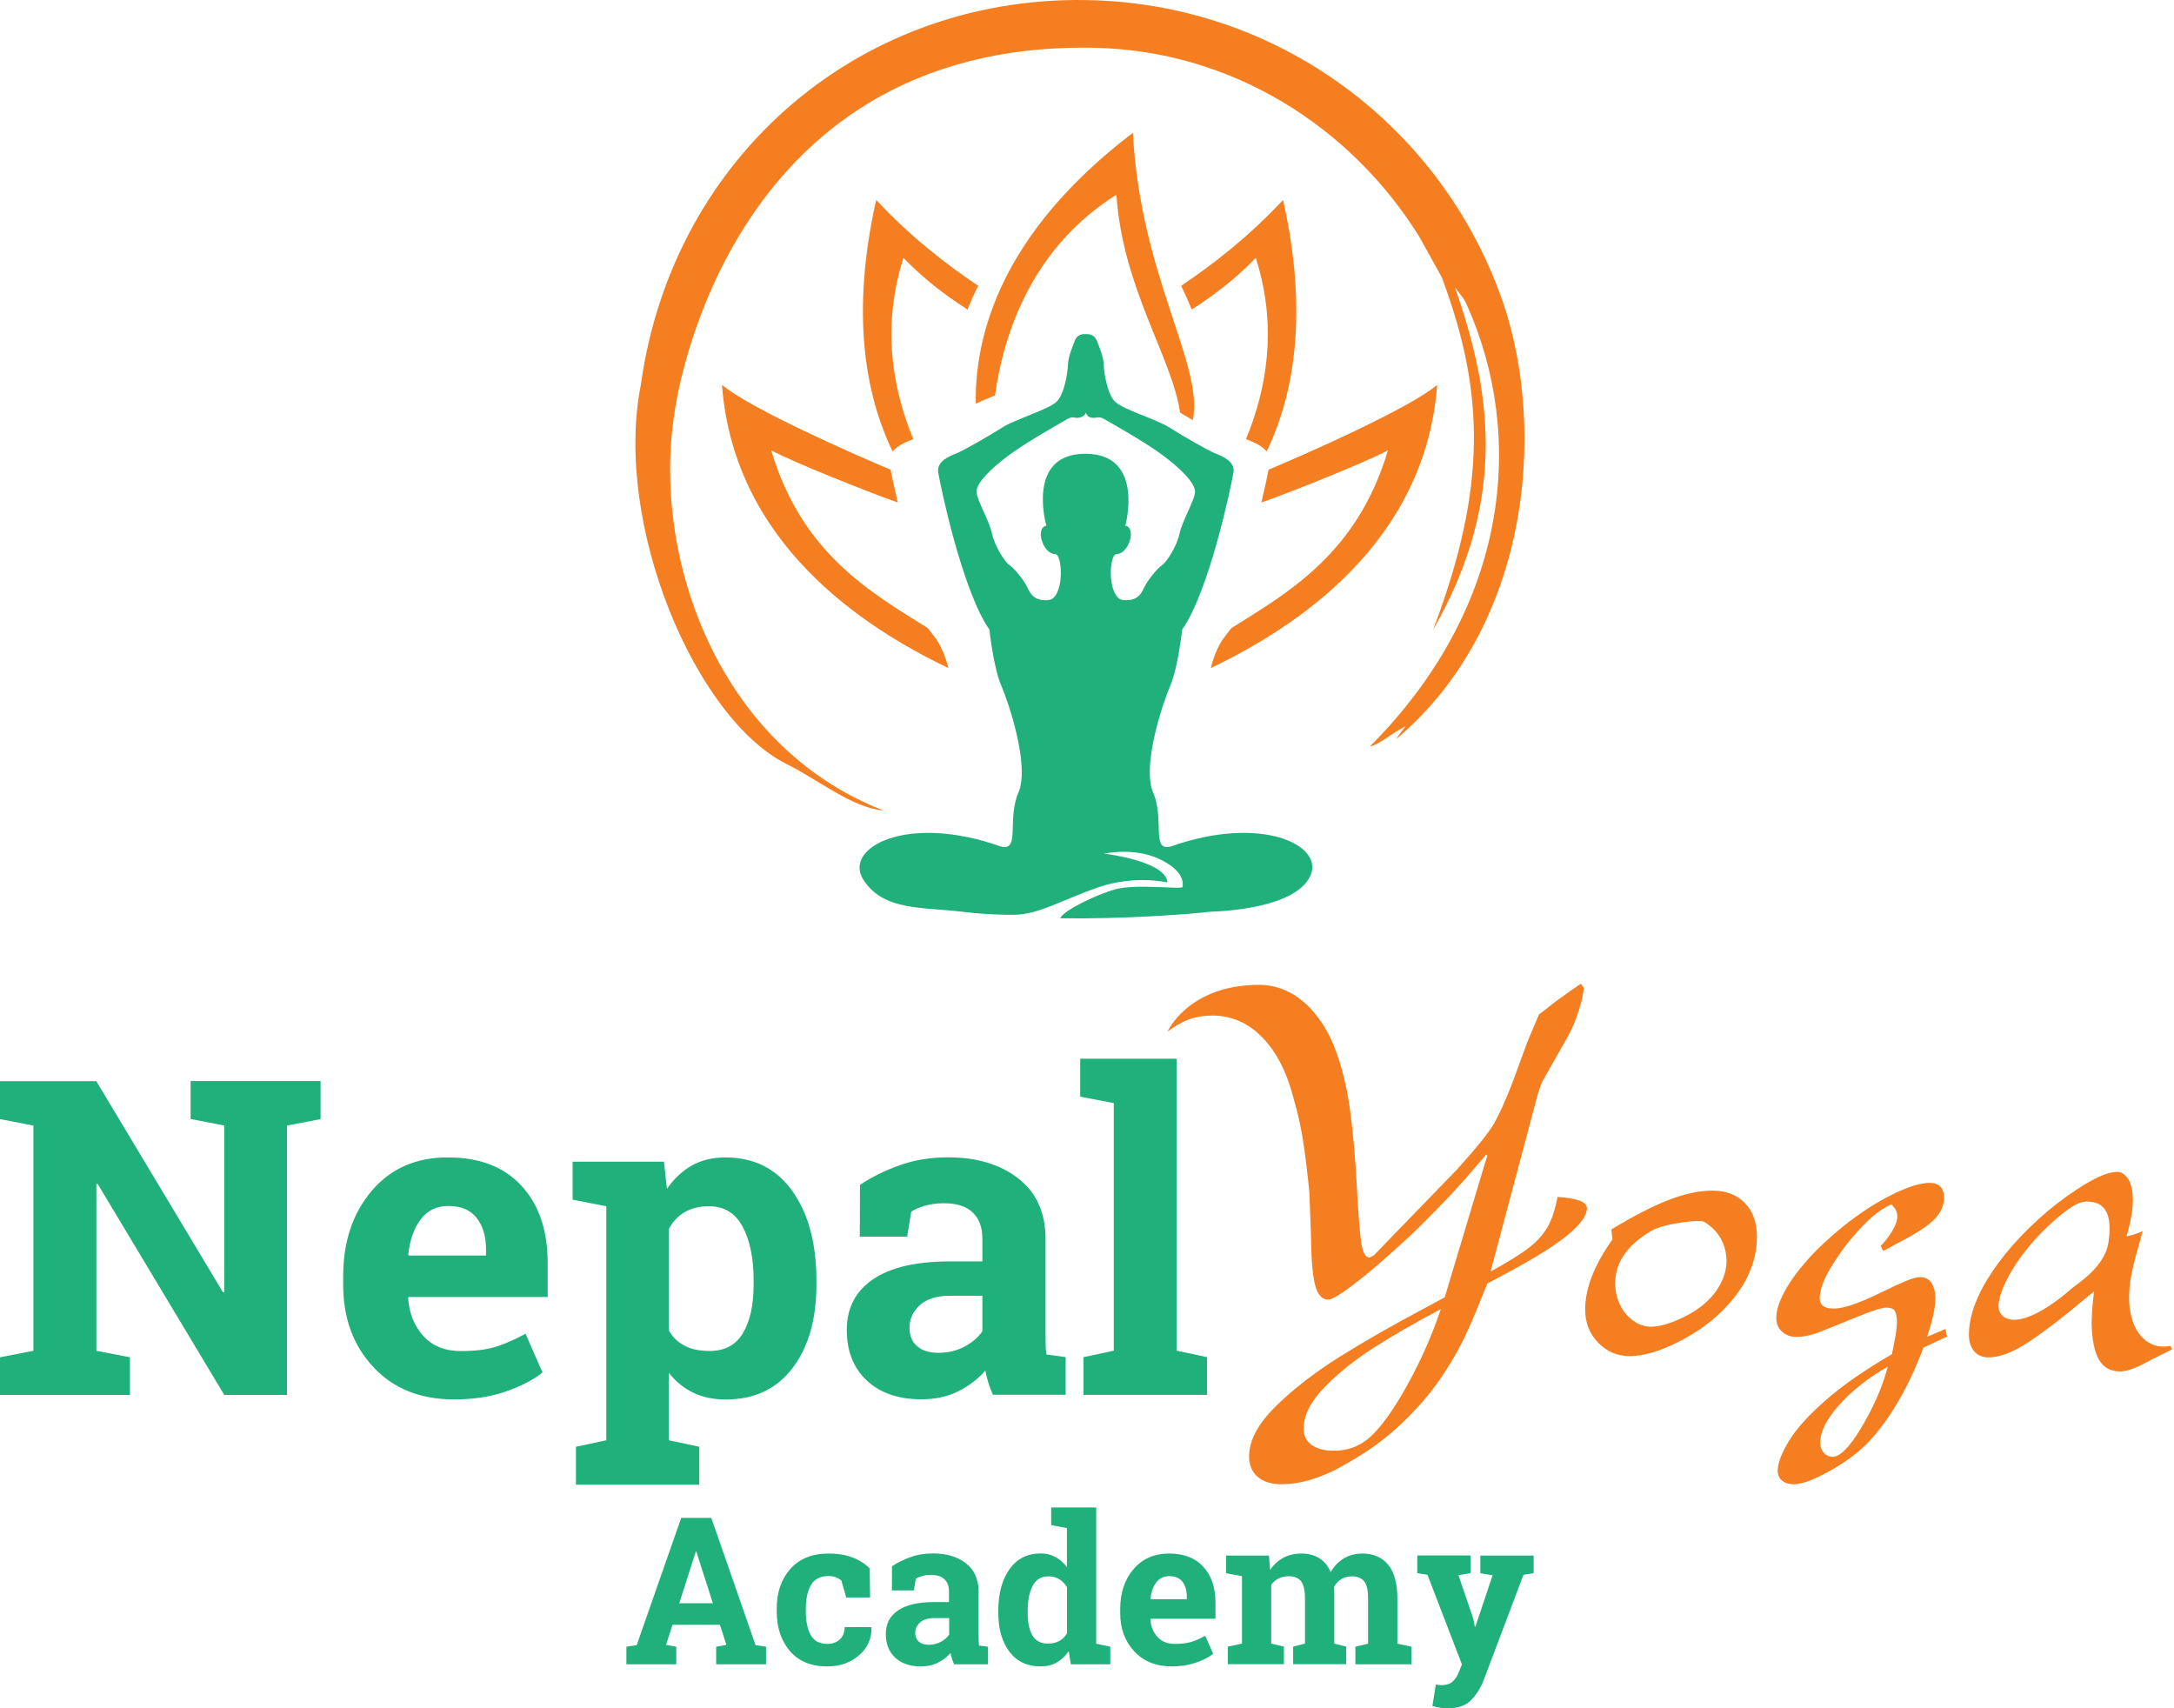 <svg width="224" height="176" viewBox="0 0 224 176" fill="none" xmlns="http://www.w3.org/2000/svg">
<g id="Group 114">
<path id="Vector" d="M64.519 169.66L65.6 169.5L70.189 156.39H73.29L77.85 169.5L78.93 169.66V171.47H73.79V169.66L74.84 169.47L74.18 167.4H69.29L68.629 169.47L69.68 169.66V171.47H64.54V169.66H64.519ZM69.99 165.18H73.45L71.749 159.87H71.689L69.99 165.18Z" fill="#20B07B"/>
<path id="Vector_2" d="M85.25 169.37C85.79 169.37 86.22 169.21 86.54 168.9C86.86 168.59 87.03 168.17 87.03 167.64H89.76L89.79 167.7C89.82 168.83 89.39 169.78 88.52 170.54C87.64 171.3 86.55 171.69 85.25 171.69C83.58 171.69 82.29 171.16 81.39 170.11C80.49 169.05 80.03 167.7 80.03 166.04V165.73C80.03 164.08 80.49 162.72 81.42 161.66C82.35 160.6 83.67 160.06 85.39 160.06C86.29 160.06 87.11 160.19 87.82 160.46C88.53 160.73 89.14 161.11 89.61 161.6L89.65 164.59H87.19L86.69 162.84C86.54 162.71 86.35 162.6 86.13 162.51C85.91 162.42 85.66 162.38 85.37 162.38C84.51 162.38 83.91 162.69 83.56 163.31C83.21 163.93 83.03 164.73 83.03 165.71V166.02C83.03 167.02 83.19 167.83 83.52 168.44C83.87 169.07 84.44 169.37 85.25 169.37Z" fill="#20B07B"/>
<path id="Vector_3" d="M98.309 171.48C98.23 171.29 98.15 171.1 98.09 170.91C98.029 170.71 97.98 170.51 97.939 170.31C97.579 170.72 97.139 171.06 96.629 171.31C96.12 171.57 95.529 171.69 94.859 171.69C93.76 171.69 92.889 171.39 92.24 170.79C91.59 170.19 91.269 169.38 91.269 168.35C91.269 167.3 91.689 166.49 92.529 165.92C93.37 165.35 94.609 165.06 96.24 165.06H97.779V163.96C97.779 163.42 97.62 163 97.309 162.71C96.999 162.41 96.54 162.26 95.93 162.26C95.579 162.26 95.279 162.3 95.01 162.38C94.74 162.46 94.519 162.55 94.359 162.66L94.159 163.86H91.9L91.909 161.37C92.46 161 93.1 160.68 93.809 160.43C94.519 160.17 95.299 160.05 96.15 160.05C97.54 160.05 98.669 160.39 99.529 161.07C100.4 161.75 100.83 162.72 100.83 163.98V168.61C100.83 168.78 100.83 168.94 100.84 169.1C100.84 169.25 100.86 169.4 100.88 169.54L101.8 169.66V171.47H98.309V171.48ZM95.689 169.46C96.15 169.46 96.559 169.36 96.93 169.16C97.299 168.96 97.59 168.72 97.799 168.42V166.71H96.26C95.62 166.71 95.129 166.86 94.799 167.16C94.469 167.46 94.299 167.82 94.299 168.24C94.299 168.62 94.419 168.92 94.669 169.13C94.909 169.35 95.249 169.46 95.689 169.46Z" fill="#20B07B"/>
<path id="Vector_4" d="M110.12 170.11C109.77 170.63 109.35 171.02 108.87 171.29C108.39 171.56 107.84 171.69 107.23 171.69C105.85 171.69 104.78 171.19 104.01 170.18C103.25 169.17 102.86 167.84 102.86 166.18V165.96C102.86 164.19 103.24 162.77 104.01 161.68C104.78 160.59 105.85 160.05 107.24 160.05C107.8 160.05 108.3 160.17 108.75 160.42C109.2 160.67 109.59 161.01 109.93 161.46V157.44L108.31 157.13V155.31H109.93H112.95V169.35L114.4 169.66V171.47H110.33L110.12 170.11ZM105.89 166.18C105.89 167.16 106.05 167.93 106.38 168.5C106.71 169.06 107.25 169.34 107.99 169.34C108.43 169.34 108.82 169.25 109.14 169.07C109.46 168.89 109.73 168.63 109.94 168.29V163.54C109.73 163.18 109.47 162.9 109.15 162.71C108.83 162.51 108.45 162.41 108.02 162.41C107.28 162.41 106.74 162.74 106.4 163.39C106.06 164.05 105.89 164.9 105.89 165.96V166.18Z" fill="#20B07B"/>
<path id="Vector_5" d="M120.74 171.69C119.12 171.69 117.83 171.17 116.87 170.14C115.9 169.1 115.42 167.79 115.42 166.19V165.78C115.42 164.12 115.88 162.74 116.79 161.67C117.71 160.59 118.93 160.06 120.47 160.06C121.98 160.06 123.16 160.52 123.99 161.43C124.83 162.34 125.24 163.57 125.24 165.13V166.78H118.55L118.53 166.84C118.59 167.58 118.83 168.19 119.27 168.66C119.71 169.14 120.3 169.37 121.06 169.37C121.73 169.37 122.29 169.3 122.73 169.17C123.17 169.04 123.66 168.82 124.18 168.53L125 170.39C124.54 170.76 123.94 171.06 123.2 171.31C122.46 171.56 121.65 171.69 120.74 171.69ZM120.47 162.39C119.91 162.39 119.47 162.6 119.14 163.03C118.81 163.46 118.62 164.02 118.54 164.72L118.57 164.77H122.28V164.5C122.28 163.86 122.13 163.34 121.83 162.96C121.54 162.58 121.08 162.39 120.47 162.39Z" fill="#20B07B"/>
<path id="Vector_6" d="M126.33 162.09V160.27H130.75L130.87 161.75C131.23 161.21 131.68 160.8 132.22 160.5C132.76 160.21 133.39 160.06 134.1 160.06C134.82 160.06 135.43 160.22 135.94 160.54C136.45 160.86 136.84 161.34 137.1 161.98C137.45 161.38 137.89 160.91 138.45 160.57C139 160.23 139.65 160.06 140.4 160.06C141.5 160.06 142.38 160.44 143.02 161.2C143.66 161.96 143.98 163.13 143.98 164.69V169.35L145.44 169.66V171.47H139.65V169.66L140.96 169.35V164.68C140.96 163.83 140.82 163.24 140.55 162.91C140.27 162.58 139.86 162.41 139.32 162.41C138.89 162.41 138.52 162.5 138.21 162.69C137.9 162.88 137.65 163.14 137.46 163.48C137.46 163.61 137.46 163.72 137.47 163.82C137.48 163.92 137.48 164.01 137.48 164.1V169.34L138.7 169.65V171.46H133.24V169.65L134.46 169.34V164.67C134.46 163.84 134.32 163.26 134.05 162.91C133.77 162.57 133.36 162.4 132.81 162.4C132.4 162.4 132.04 162.48 131.74 162.63C131.43 162.79 131.18 163 130.98 163.29V169.34L132.29 169.65V171.46H126.51V169.65L127.97 169.34V162.39L126.33 162.09Z" fill="#20B07B"/>
<path id="Vector_7" d="M158.02 162.09L156.97 162.25L152.85 173.16C152.53 173.97 152.09 174.64 151.55 175.19C151.01 175.74 150.19 176.01 149.1 176.01C148.84 176.01 148.6 175.99 148.38 175.95C148.16 175.91 147.89 175.85 147.59 175.77L147.94 173.56C148.04 173.57 148.14 173.59 148.24 173.6C148.34 173.61 148.43 173.62 148.51 173.62C149.01 173.62 149.4 173.5 149.67 173.25C149.94 173 150.15 172.7 150.29 172.33L150.63 171.48L147.08 162.25L146.03 162.08V160.26H151.52V162.08L150.27 162.29L151.8 166.77L151.96 167.58L152.02 167.59L153.79 162.3L152.53 162.09V160.27H158.02V162.09Z" fill="#20B07B"/>
<path id="Vector_8" d="M33.03 111.39V115.3L29.57 115.97V143.72H23.11L10.06 121.97L9.93 121.99V139.17L13.39 139.84V143.72H0V139.84L3.44 139.17V115.97L0 115.3V111.39H3.44H9.92L22.97 133.14L23.1 133.12V115.96L19.64 115.29V111.38H29.56H33.03V111.39Z" fill="#20B07B"/>
<path id="Vector_9" d="M46.77 144.18C43.31 144.18 40.54 143.07 38.47 140.85C36.4 138.63 35.36 135.81 35.36 132.39V131.5C35.36 127.93 36.34 125 38.3 122.69C40.26 120.38 42.89 119.23 46.19 119.25C49.43 119.25 51.95 120.23 53.74 122.18C55.53 124.13 56.43 126.77 56.43 130.1V133.63H42.09L42.05 133.76C42.17 135.34 42.7 136.65 43.64 137.67C44.58 138.69 45.86 139.2 47.47 139.2C48.91 139.2 50.1 139.06 51.04 138.77C51.99 138.48 53.02 138.03 54.15 137.41L55.9 141.41C54.91 142.19 53.62 142.85 52.05 143.39C50.48 143.93 48.71 144.18 46.77 144.18ZM46.19 124.25C44.99 124.25 44.04 124.71 43.35 125.63C42.65 126.55 42.23 127.75 42.06 129.25L42.13 129.36H50.08V128.78C50.08 127.4 49.76 126.3 49.11 125.48C48.47 124.66 47.5 124.25 46.19 124.25Z" fill="#20B07B"/>
<path id="Vector_10" d="M59 123.6V119.69H68.41L68.72 122.49C69.43 121.45 70.28 120.66 71.27 120.09C72.26 119.53 73.42 119.25 74.73 119.25C77.7 119.25 80.01 120.41 81.66 122.74C83.3 125.06 84.12 128.12 84.12 131.91V132.38C84.12 135.93 83.3 138.79 81.66 140.95C80.02 143.11 77.72 144.19 74.78 144.19C73.52 144.19 72.4 143.96 71.43 143.49C70.45 143.02 69.62 142.34 68.92 141.44V148.39L72.05 149.06V152.97H59.34V149.06L62.47 148.39V124.28L59 123.6ZM77.65 131.9C77.65 129.64 77.27 127.8 76.52 126.39C75.77 124.98 74.61 124.28 73.06 124.28C72.08 124.28 71.25 124.48 70.56 124.88C69.87 125.28 69.33 125.85 68.93 126.59V137.11C69.33 137.79 69.87 138.31 70.56 138.66C71.25 139.02 72.1 139.19 73.1 139.19C74.67 139.19 75.82 138.58 76.55 137.35C77.28 136.12 77.65 134.46 77.65 132.36V131.9Z" fill="#20B07B"/>
<path id="Vector_11" d="M102.31 143.71C102.13 143.31 101.98 142.9 101.84 142.48C101.71 142.06 101.6 141.63 101.53 141.2C100.76 142.09 99.82 142.81 98.72 143.35C97.62 143.9 96.36 144.17 94.93 144.17C92.58 144.17 90.71 143.53 89.33 142.25C87.95 140.97 87.25 139.23 87.25 137.02C87.25 134.77 88.15 133.03 89.96 131.8C91.77 130.57 94.41 129.96 97.91 129.96H101.22V127.61C101.22 126.46 100.89 125.56 100.22 124.92C99.55 124.28 98.57 123.97 97.27 123.97C96.53 123.97 95.87 124.06 95.29 124.23C94.71 124.4 94.25 124.6 93.89 124.84L93.47 127.41H88.59L88.61 122.08C89.79 121.28 91.15 120.61 92.68 120.06C94.21 119.51 95.88 119.24 97.69 119.24C100.66 119.24 103.08 119.97 104.94 121.43C106.8 122.89 107.73 124.96 107.73 127.66V137.58C107.73 137.95 107.73 138.3 107.74 138.62C107.75 138.95 107.77 139.26 107.82 139.55L109.8 139.82V143.7H102.31V143.71ZM96.7 139.38C97.68 139.38 98.56 139.17 99.36 138.75C100.16 138.33 100.78 137.8 101.22 137.16V133.5H97.91C96.53 133.5 95.49 133.82 94.78 134.47C94.07 135.12 93.71 135.89 93.71 136.79C93.71 137.6 93.97 138.24 94.5 138.7C95.03 139.16 95.76 139.38 96.7 139.38Z" fill="#20B07B"/>
<path id="Vector_12" d="M111.3 112.99V109.08H121.24V139.16L124.37 139.83V143.71H111.63V139.83L114.76 139.16V113.65L111.3 112.99Z" fill="#20B07B"/>
<path id="Vector_13" fill-rule="evenodd" clip-rule="evenodd" d="M179.79 123.95C178.96 123.1 177.85 122.67 176.44 122.67C175.09 122.67 173.58 122.99 171.93 123.63C170.28 124.27 168.31 125.28 166.03 126.67L166.14 127.7C164.27 130.33 163.33 132.73 163.33 134.91C163.33 136.28 163.78 137.42 164.67 138.34C165.57 139.26 166.64 139.72 167.91 139.72C169.26 139.72 170.85 139.27 172.68 138.38C174.51 137.49 176.07 136.41 177.37 135.14C179.81 132.75 181.03 130.17 181.03 127.38C181.02 125.95 180.61 124.8 179.79 123.95ZM177.03 132.7C176.09 134.2 174.51 135.37 172.29 136.22C171.46 136.53 170.75 136.68 170.16 136.69C169.58 136.7 169.03 136.54 168.52 136.23C167.81 135.78 167.27 135.18 166.91 134.41C166.55 133.64 166.39 132.83 166.43 131.95C166.47 131.08 166.73 130.25 167.21 129.48C167.84 128.47 168.83 127.58 170.17 126.8C171.51 126.03 175.19 125.62 175.6 125.88C176.79 126.62 177.52 127.64 177.79 128.92C178.06 130.21 177.8 131.47 177.03 132.7Z" fill="#F57E20"/>
<path id="Vector_14" fill-rule="evenodd" clip-rule="evenodd" d="M200.46 136.92L198.56 137.73C199.3 135.52 199.56 133.94 199.34 133C199.12 132.05 198.62 131.58 197.85 131.58C197.5 131.58 197 131.72 196.35 131.99C195.7 132.26 194.87 132.65 193.85 133.15C192.83 133.65 191.9 134.05 191.06 134.36C190.22 134.67 189.5 134.82 188.9 134.82C187.9 134.82 187.43 134.4 187.5 133.57C187.57 132.73 187.94 131.76 188.61 130.65C189.28 129.54 189.95 128.57 190.64 127.75C191.5 126.73 192.24 125.95 192.87 125.4C193.49 124.85 194.16 124.42 194.86 124.08C195.51 124.64 195.66 125.33 195.31 126.14C194.96 126.95 194.45 127.69 193.78 128.36L194.04 128.89L195.54 128.07C197.33 127.16 198.57 126.36 199.26 125.67C199.95 124.98 200.3 124.24 200.3 123.43C200.3 122.39 199.81 121.87 198.83 121.87C197.88 121.87 196.6 122.27 194.97 123.07C193.35 123.87 191.68 124.95 189.98 126.3C188.56 127.44 187.33 128.58 186.3 129.73C185.27 130.88 184.47 131.97 183.89 133.04C183.31 134.1 183.02 135.02 183.02 135.79C183.02 136.37 183.22 136.84 183.61 137.2C184.01 137.56 184.49 137.74 185.07 137.74C185.81 137.74 186.59 137.58 187.4 137.27C188.22 136.95 189.46 136.45 191.14 135.76C192.82 135.07 193.9 134.72 194.39 134.72C194.65 134.72 194.88 134.78 195.07 134.89C195.26 135 195.39 135.33 195.44 135.87C195.49 136.41 195.4 137.27 195.15 138.47L194.94 139.52C192.04 141.21 189.71 142.83 187.96 144.4C186.2 145.96 184.97 147.36 184.25 148.58C183.53 149.8 183.17 150.78 183.17 151.52C183.17 151.96 183.32 152.3 183.62 152.55C183.92 152.8 184.31 152.92 184.81 152.92C185.71 152.92 187.01 152.42 188.74 151.43C190.46 150.44 191.8 149.4 192.74 148.33C194.85 146.03 196.66 142.86 198.19 138.84L200.61 137.71L200.46 136.92ZM191.61 147.37C190.49 149.18 189.56 150.09 188.84 150.09C188.47 150.09 188.16 149.95 187.92 149.68C187.68 149.41 187.55 149.06 187.55 148.64C187.55 147.5 188.21 146.19 189.53 144.72C190.85 143.25 192.51 141.95 194.51 140.8C193.95 142.95 192.98 145.14 191.61 147.37Z" fill="#F57E20"/>
<path id="Vector_15" fill-rule="evenodd" clip-rule="evenodd" d="M223.65 138.66C222.77 138.84 222 138.71 221.34 138.29C220.68 137.87 220.19 137.25 219.86 136.43C219.54 135.61 219.37 134.7 219.37 133.68C219.37 132.38 219.66 130.75 220.24 128.78L220.77 126.83C220.23 127.1 219.67 127.28 219.11 127.37C219.57 125.79 219.78 124.51 219.76 123.53C219.73 122.55 219.56 121.84 219.23 121.4C218.91 120.96 218.54 120.74 218.14 120.74C216.86 120.74 214.75 121.86 211.83 124.09C210.57 125.09 209.37 126.18 208.23 127.37C207.1 128.56 206.13 129.75 205.32 130.95C204.51 132.15 203.9 133.3 203.49 134.39C203.08 135.48 202.87 136.52 202.87 137.53C202.87 138.23 203.05 138.79 203.41 139.22C203.77 139.64 204.26 139.85 204.87 139.85C206.06 139.85 207.47 139.31 209.08 138.23C210.7 137.15 212.55 135.73 214.64 133.97L215.77 133.05C215.63 134.03 215.54 135.12 215.51 136.29C215.54 138.01 215.8 139.28 216.27 140.09C216.74 140.9 217.47 141.3 218.45 141.3C219.17 141.3 220.23 140.9 221.63 140.11L223.79 139.03L223.65 138.66ZM217.24 128.04C216.92 130.07 215.05 131.61 213.59 132.64C212.32 133.77 211.11 134.63 209.97 135.23C208.83 135.82 207.9 136.06 207.19 135.95C206.74 135.88 206.4 135.69 206.17 135.38C205.94 135.07 205.87 134.67 205.95 134.18C206.09 133.28 206.51 132.25 207.19 131.08C207.87 129.92 208.7 128.79 209.69 127.69C210.68 126.59 211.77 125.59 212.98 124.68C213.56 124.27 214.02 124.01 214.36 123.9C214.7 123.78 215.1 123.76 215.57 123.84C217.08 124.07 217.64 125.48 217.24 128.04Z" fill="#F57E20"/>
<path id="Vector_16" fill-rule="evenodd" clip-rule="evenodd" d="M160.48 123.32C160.24 124.61 159.9 125.64 159.46 126.41C159.02 127.18 158.38 127.9 157.54 128.55C156.7 129.2 155.38 130.02 153.58 131.01L158.46 112.69C158.52 112.5 158.59 112.28 158.68 112.02C158.77 111.76 158.86 111.55 158.93 111.4L161.46 106.94C161.91 106.17 162.31 105.25 162.65 104.18C163 103.1 163.17 102.3 163.17 101.75L162.89 101.36L162.78 101.42C162.72 101.46 162.32 101.74 161.57 102.26C160.82 102.78 160.07 103.34 159.33 103.94L158.57 104.52L157.36 107.38L155.82 111.59C155.09 113.46 154.46 114.85 153.93 115.77C153.4 116.69 152.15 118.24 150.18 120.43L141.57 129.32L141.12 129.57C140.69 129.57 140.4 129.04 140.25 127.97C140.1 126.9 139.95 124.98 139.8 122.21C139.65 119.43 139.44 116.94 139.15 114.72C138.87 112.5 138.41 110.48 137.78 108.65C136.99 106.39 135.89 104.63 134.47 103.36C133.05 102.1 131.47 101.47 129.73 101.47C122.44 101.47 120.3 106.28 120.3 106.28C121.07 105.7 121.81 105.28 122.53 105.02C123.25 104.76 124.04 104.63 124.9 104.63C126.88 104.63 128.6 105.38 130.06 106.88C131.52 108.38 132.59 110.46 133.28 113.14C133.69 114.54 134.01 115.98 134.25 117.45C134.48 118.92 134.7 120.7 134.91 122.8L135.08 127.35C135.1 129.69 135.24 131.36 135.5 132.38C135.76 133.39 136.21 133.9 136.85 133.9C137.21 133.9 137.97 133.46 139.15 132.58C140.33 131.7 141.63 130.63 143.05 129.36C144.47 128.1 145.49 127.16 146.11 126.54C147.36 125.3 148.46 124.19 149.41 123.18C150.35 122.18 151.59 120.77 153.13 118.95L153.24 119.06L148.86 133.66L146.62 134.87C143.48 136.54 140.62 138.17 138.05 139.78C135.48 141.39 133.28 143.09 131.45 144.89C129.62 146.69 128.7 148.41 128.7 150.06C128.7 150.94 128.99 151.64 129.58 152.15C130.17 152.66 130.99 152.92 132.03 152.92C134.1 152.92 136.35 152.21 138.76 150.79C140.87 149.61 142.74 148.26 144.36 146.72C145.98 145.19 147.33 143.63 148.41 142.04C149.5 140.45 150.37 138.93 151.05 137.47C151.72 136.01 152.45 134.27 153.24 132.25L155.37 131.1C160.8 128.22 163.51 126.01 163.51 124.48C163.51 123.84 162.5 123.45 160.48 123.32ZM144.31 143.91C143.04 146.02 141.91 147.48 140.91 148.28C139.92 149.08 138.76 149.47 137.43 149.47C136.48 149.47 135.72 149.27 135.16 148.88C134.6 148.49 134.32 147.93 134.32 147.22C134.32 145.84 135.03 144.41 136.45 142.95C137.87 141.49 139.56 140.13 141.51 138.88C143.46 137.63 145.78 136.29 148.46 134.87C147.4 138.02 146.02 141.03 144.31 143.91Z" fill="#F57E20"/>
<path id="Vector_17" d="M120.67 87.2C118.53 87.81 120.07 84.39 118.75 81.5C117.72 78.66 119.81 72.44 120.59 70.62C121.37 68.81 121.81 64.86 121.81 64.86C124.62 60.86 126.9 49.87 127.09 48.68C127.28 47.49 125.87 46.98 125.14 46.68C124.41 46.38 121.79 44.87 120.46 44.03C119.13 43.19 115.81 42.22 114.94 41.43C114.07 40.65 113.75 38.37 113.72 37.53C113.69 36.69 113.22 35.67 113.04 35.16C112.73 34.28 111.81 34.43 111.81 34.43C111.81 34.43 111.03 34.29 110.72 35.16C110.54 35.68 110.07 36.69 110.04 37.53C110.01 38.37 109.69 40.64 108.82 41.43C107.95 42.21 104.63 43.19 103.3 44.03C101.97 44.87 99.35 46.38 98.62 46.68C97.89 46.98 96.48 47.49 96.67 48.68C96.86 49.87 99.13 60.85 101.94 64.86C101.94 64.86 102.37 68.81 103.16 70.62C103.94 72.43 106.03 78.66 105 81.5C103.67 84.39 105.21 87.8 103.08 87.2C93.36 83.77 86.9 87.38 88.94 90.61C90.98 93.83 94.9 93.44 99 93.92L100.33 94.07C101.56 94.17 103.18 94.27 104.53 94.25C107.09 94.2 109.36 92.74 113.14 91.43C116.92 90.11 120.29 90.92 120.29 90.92C120.12 88.69 113.77 87.95 113.77 87.95C113.77 87.95 116.86 87.26 119.49 88.52C122.12 89.78 121.89 91.09 121.84 91.38C121.78 91.67 117.14 91.04 114.98 91.61C113.02 92.13 109.43 93.88 109.25 94.61C115.74 94.7 122.69 94.19 124.73 93.93C124.73 93.93 132.76 93.84 134.8 90.62C134.9 90.46 134.98 90.3 135.05 90.15C136.36 87.04 129.92 83.94 120.67 87.2ZM116.24 61.83C115.95 61.85 115.62 61.83 115.42 61.74C114.08 60.99 114.32 57.09 115.03 57.09C116.31 57.09 117.13 54.38 115.95 54.16C115.95 54.16 117.99 46.75 111.83 46.75C105.67 46.75 107.81 54.16 107.81 54.16C106.63 54.38 107.45 57.09 108.73 57.09C109.44 57.09 109.68 60.99 108.34 61.74C108.14 61.83 107.82 61.86 107.52 61.83C106.41 61.75 106.11 61.05 105.79 60.4C105.47 59.75 104.52 58.56 104.03 58.24C103.54 57.92 102.49 56.29 102.22 54.99C101.95 53.69 100.73 51.69 100.62 50.74C100.51 49.79 102.22 48.17 104.06 46.82C105.9 45.47 109.2 43.63 109.93 43.2C110.66 42.77 110.62 43.19 111.32 43C111.54 42.94 111.79 42.78 111.87 42.55H111.9C111.98 42.78 112.11 42.94 112.33 43C113.03 43.19 113.09 42.77 113.82 43.2C114.55 43.63 117.85 45.47 119.69 46.82C121.53 48.17 123.23 49.8 123.13 50.74C123.02 51.69 121.8 53.69 121.53 54.99C121.26 56.29 120.2 57.91 119.72 58.24C119.23 58.56 118.29 59.75 117.96 60.4C117.64 61.05 117.35 61.75 116.24 61.83Z" fill="#20B07B"/>
<path id="Vector_18" d="M69.5 42.53C67.16 57.19 73.83 76.83 91.04 83.51C87.81 83.24 84.18 80.26 81.15 78.77C71.64 74.12 63.18 54 66.03 39.65C69.34 15.82 89.08 -0.8 112.83 0.03C131.92 0.7 147.91 12.88 154.32 29.67C159.44 42.65 158.22 64.04 143.87 76.14C144.01 75.86 144.55 75.18 144.84 74.81C142.95 75.81 142.29 76.62 141.14 76.92C155.68 62.32 157.1 44.83 151.19 31.53C150.71 30.46 150.61 30.62 149.9 29.56C153.43 39.71 155.6 51.05 147.66 64.88C153.32 50 152.91 40.23 148.57 28.61L148.16 27.85L146.23 24.38C139.23 13.1 126.92 5.17 112.65 4.92C74.21 4.23 69.5 42.53 69.5 42.53Z" fill="#F57E20"/>
<path id="Vector_19" fill-rule="evenodd" clip-rule="evenodd" d="M121.59 42.51C120.79 36.87 115.68 29.74 115.03 20.06C106.45 25.47 103.46 34.08 102.52 40.74C101.81 41.03 101.11 41.32 100.54 41.6C100.42 34.49 103.19 23.99 116.73 13.68C117.5 28.47 124.08 37.62 122.9 43.29L121.59 42.51Z" fill="#F57E20"/>
<path id="Vector_20" fill-rule="evenodd" clip-rule="evenodd" d="M99.69 31.89C97.44 30.45 95.18 28.74 93.09 26.57C90.83 33.62 91.95 40.06 94.1 45.24C93.44 45.51 92.48 45.87 91.97 46.51C89.18 40.72 87.63 32.36 90.28 20.6C93.81 24.39 97.44 27.19 100.79 29.45C100.36 30.28 100 31.09 99.69 31.89Z" fill="#F57E20"/>
<path id="Vector_21" fill-rule="evenodd" clip-rule="evenodd" d="M74.39 39.65C77.28 42.11 88.44 47.01 91.76 48.39C91.9 49.12 92.16 50.32 92.5 51.77C89.54 50.74 81.49 47.52 79.46 46.39C82.61 57.01 89.69 61.02 95.59 64.71L96.34 65.68C96.91 66.42 97.37 67.51 97.72 68.83C89.05 64.68 75.62 56.05 74.39 39.65Z" fill="#F57E20"/>
<path id="Vector_22" fill-rule="evenodd" clip-rule="evenodd" d="M122.79 31.89C125.04 30.45 127.3 28.74 129.39 26.57C131.65 33.62 130.53 40.06 128.38 45.24C129.04 45.51 130 45.87 130.51 46.51C133.3 40.72 134.85 32.36 132.2 20.6C128.67 24.39 125.04 27.19 121.7 29.45C122.11 30.28 122.47 31.09 122.79 31.89Z" fill="#F57E20"/>
<path id="Vector_23" fill-rule="evenodd" clip-rule="evenodd" d="M148.08 39.65C145.19 42.11 134.03 47.01 130.71 48.39C130.57 49.12 130.31 50.32 129.97 51.77C132.93 50.74 140.98 47.52 143.01 46.39C139.86 57.01 132.78 61.02 126.88 64.71L126.13 65.68C125.56 66.42 125.1 67.51 124.75 68.83C133.42 64.68 146.85 56.05 148.08 39.65Z" fill="#F57E20"/>
</g>
</svg>

